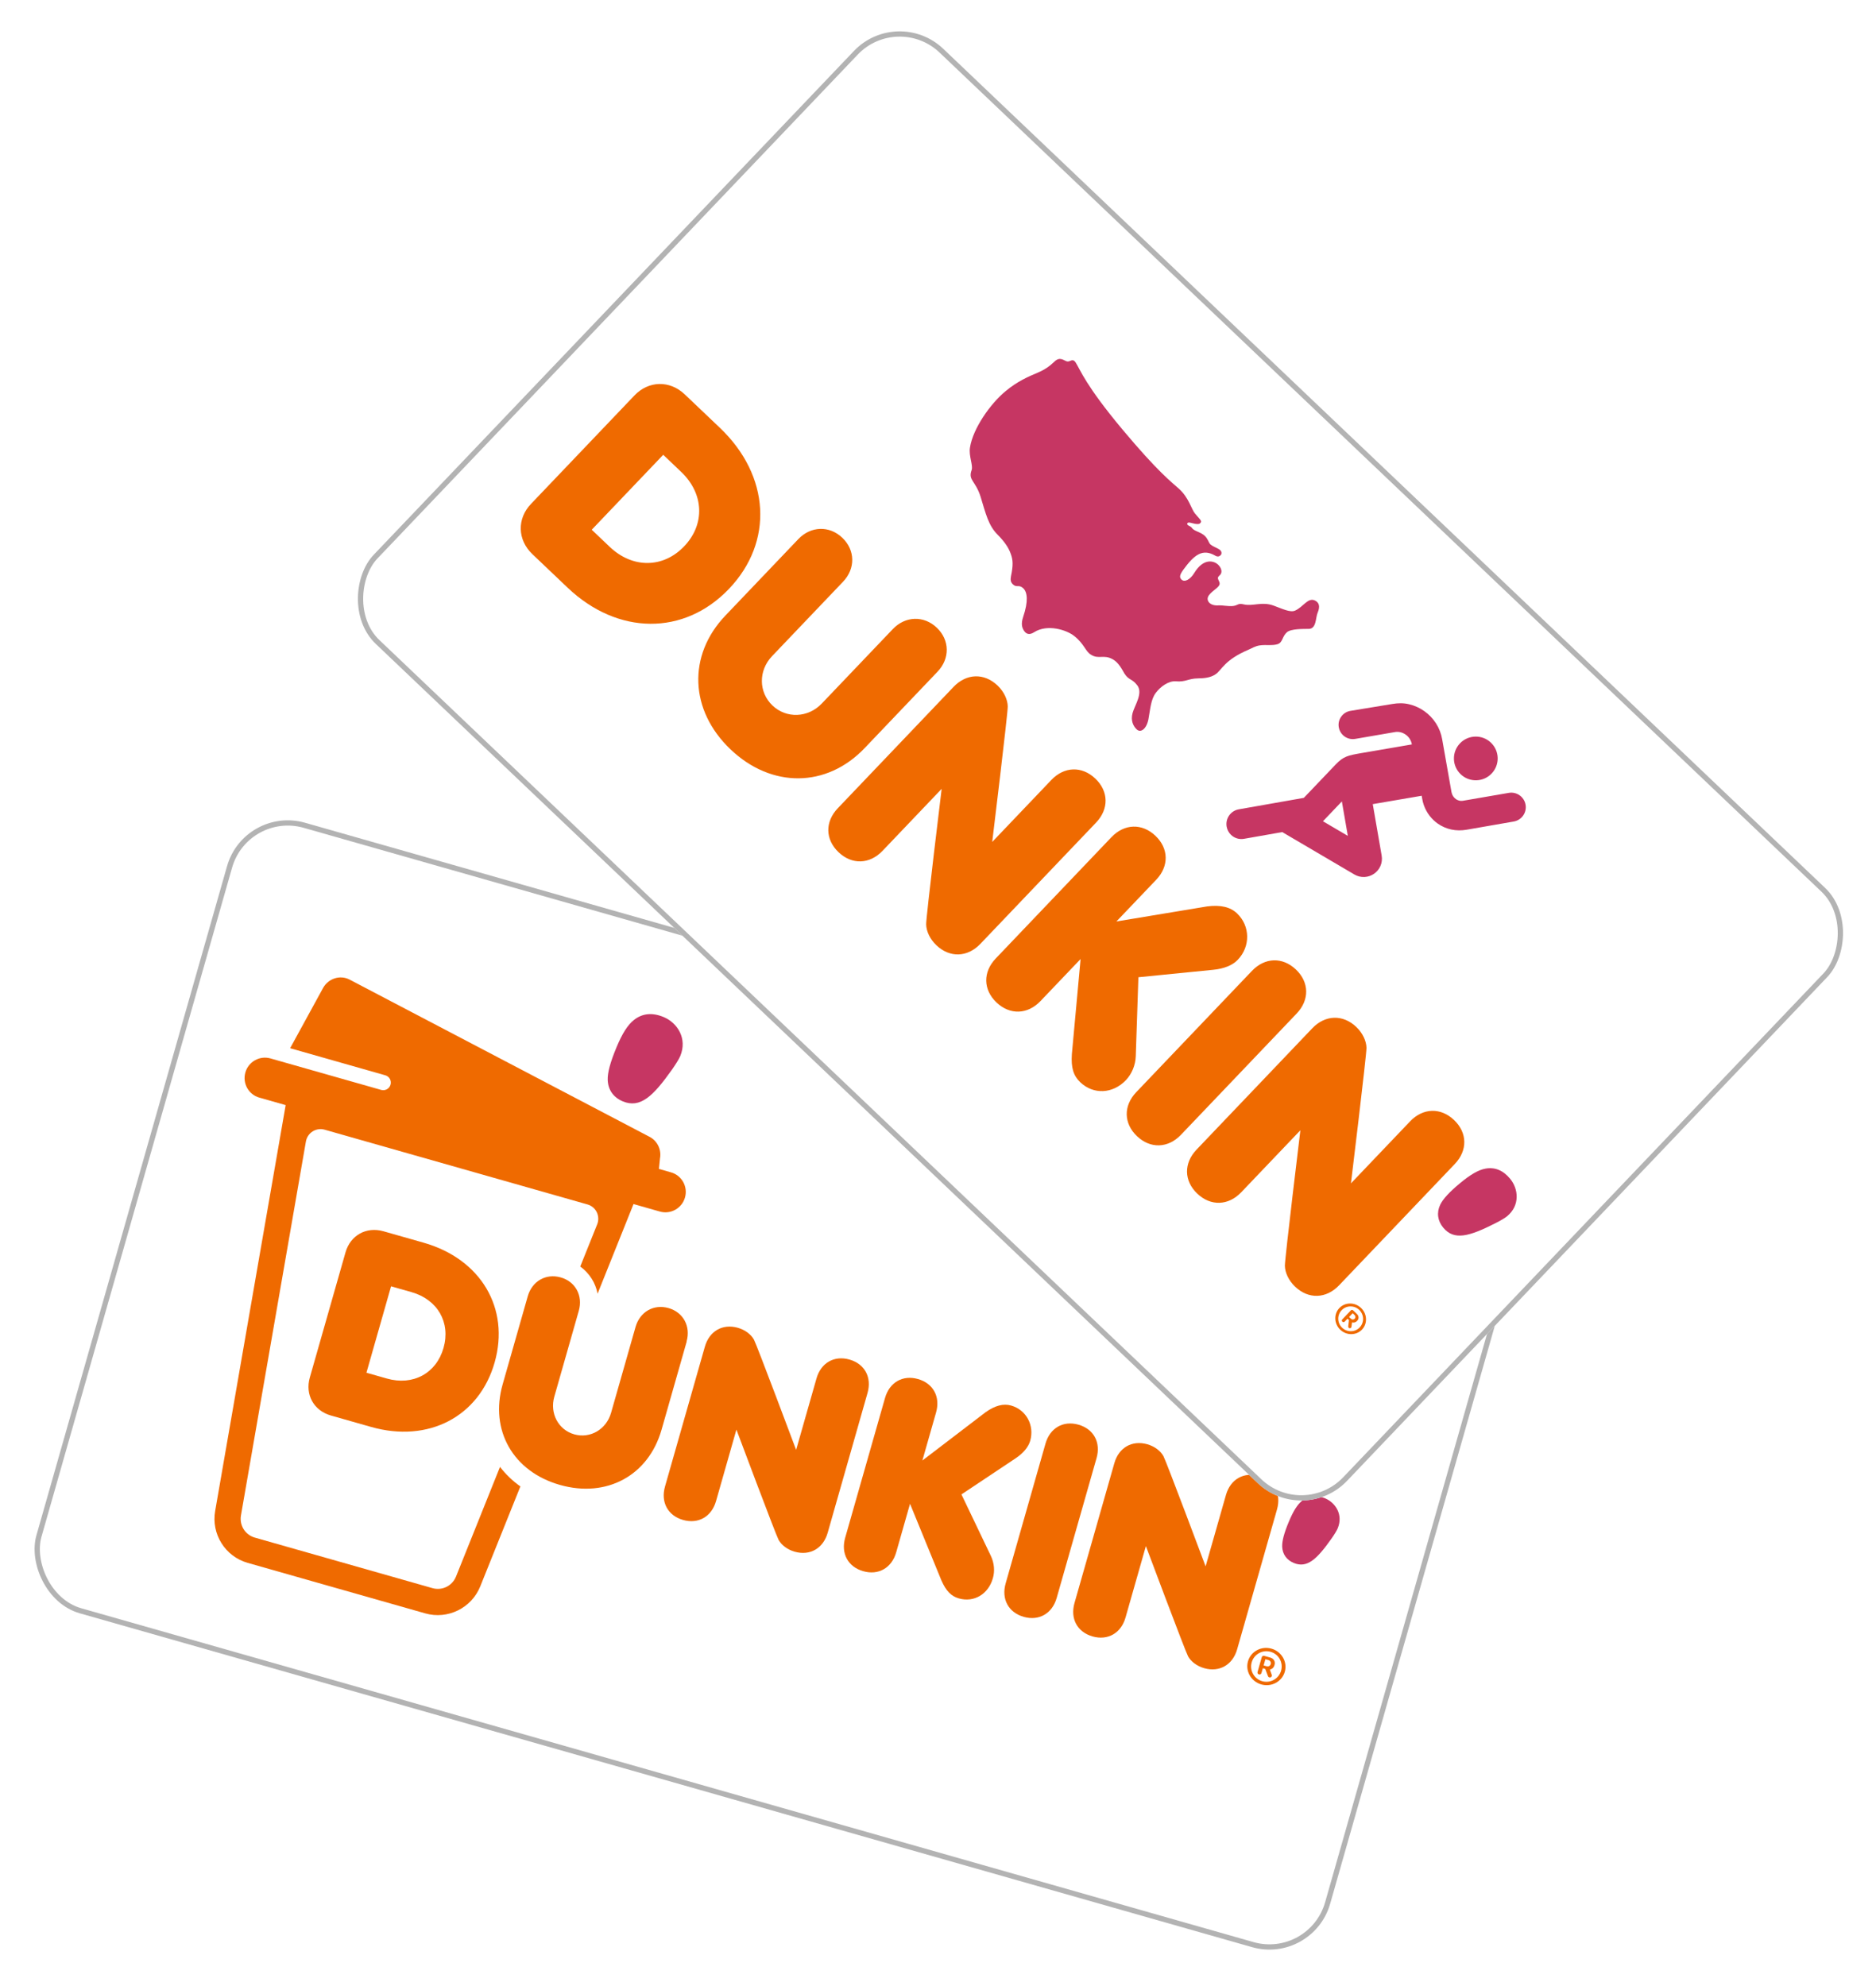 <svg width="136" height="144" viewBox="0 0 136 144" fill="none" xmlns="http://www.w3.org/2000/svg">
<g filter="url(#filter0_d_3090_16998)">
<rect width="97.495" height="59.586" rx="4.577" transform="matrix(0.962 0.274 -0.274 0.962 17.332 58.019)" fill="white"/>
<rect x="0.131" y="0.236" width="97.113" height="59.205" rx="4.386" transform="matrix(0.962 0.274 -0.274 0.962 17.402 57.992)" stroke="#B3B3B3" stroke-width="0.381"/>
</g>
<path d="M45.145 79.853C46.414 80.381 47.338 79.494 48.707 77.566C48.987 77.168 49.227 76.779 49.312 76.579C49.852 75.287 49.094 74.151 48.111 73.743C47.294 73.4 46.569 73.471 45.961 73.951C45.507 74.308 45.11 74.93 44.682 75.963C44.239 77.034 44.037 77.778 44.056 78.312C44.086 79.027 44.473 79.571 45.145 79.853Z" fill="#C63663"/>
<path d="M36.248 106.359L33.057 114.313C32.783 114.989 32.052 115.348 31.352 115.149L18.476 111.486C17.776 111.287 17.344 110.596 17.468 109.878L22.177 82.762C22.229 82.462 22.41 82.194 22.666 82.033C22.927 81.869 23.244 81.826 23.534 81.909L42.59 87.33C42.886 87.414 43.128 87.616 43.263 87.893C43.394 88.169 43.408 88.488 43.294 88.77L42.065 91.831C42.724 92.309 43.169 93.003 43.322 93.8L45.927 87.301L47.835 87.844C48.619 88.067 49.434 87.612 49.658 86.827C49.882 86.041 49.428 85.226 48.645 85.003L47.768 84.753L47.846 83.993C47.966 83.341 47.64 82.695 47.059 82.41L25.312 71.01C24.626 70.677 23.794 70.955 23.418 71.64L21.032 76.002L27.934 77.966C28.23 78.05 28.395 78.355 28.312 78.646C28.228 78.942 27.923 79.108 27.633 79.025L19.611 76.743C18.827 76.52 18.012 76.975 17.788 77.76C17.564 78.545 18.017 79.361 18.801 79.584L20.709 80.127L15.598 109.556C15.306 111.228 16.324 112.853 17.954 113.317L30.826 116.979C32.46 117.443 34.182 116.598 34.818 115.019L37.725 107.776C37.15 107.369 36.658 106.89 36.248 106.359Z" fill="#EF6A00"/>
<path d="M28.049 99.953L26.565 99.531L28.35 93.266L29.835 93.688C31.724 94.226 32.679 95.89 32.153 97.734C31.628 99.578 29.939 100.491 28.049 99.953ZM30.705 90.101L27.797 89.274C26.555 88.921 25.4 89.565 25.046 90.809L22.46 99.88C22.106 101.124 22.748 102.28 23.99 102.633L26.897 103.46C31.051 104.642 34.736 102.723 35.858 98.788C36.978 94.857 34.859 91.283 30.705 90.101Z" fill="#EF6A00"/>
<path d="M49.773 97.267C50.086 96.168 49.534 95.148 48.464 94.843C47.389 94.537 46.386 95.115 46.073 96.214L44.299 102.439C43.957 103.639 42.785 104.326 41.63 103.998C40.476 103.67 39.841 102.473 40.184 101.269L41.959 95.044C42.272 93.945 41.72 92.925 40.649 92.62C39.575 92.314 38.572 92.892 38.258 93.991L36.438 100.379C35.49 103.706 37.198 106.701 40.59 107.665C43.982 108.63 47.013 106.984 47.961 103.657L49.782 97.269L49.773 97.267Z" fill="#EF6A00"/>
<path d="M71.834 112.815L69.7 108.354L73.616 105.743C74.185 105.366 74.554 104.922 74.685 104.464C75.005 103.343 74.396 102.221 73.299 101.909C72.744 101.751 72.137 101.907 71.451 102.394L66.867 105.897L67.86 102.412C68.183 101.278 67.656 100.303 66.55 99.989C65.445 99.674 64.483 100.226 64.16 101.359L61.27 111.498C60.947 112.632 61.474 113.607 62.58 113.921C63.685 114.236 64.647 113.684 64.97 112.551L65.972 109.034L68.244 114.583C68.582 115.352 68.949 115.733 69.513 115.894C70.61 116.206 71.647 115.59 71.977 114.434C72.131 113.91 72.075 113.322 71.834 112.815Z" fill="#EF6A00"/>
<path d="M79.494 105.722C79.817 104.588 79.29 103.613 78.184 103.298C77.079 102.984 76.117 103.535 75.793 104.669L72.904 114.807C72.581 115.941 73.108 116.916 74.213 117.231C75.319 117.545 76.281 116.994 76.604 115.86L79.494 105.722Z" fill="#EF6A00"/>
<path d="M96.978 110.81C97.39 109.816 96.812 108.951 96.059 108.636C95.433 108.377 94.876 108.428 94.413 108.798C94.064 109.07 93.761 109.547 93.431 110.34C93.088 111.158 92.939 111.731 92.951 112.14C92.975 112.691 93.275 113.11 93.79 113.323C94.76 113.728 95.473 113.048 96.519 111.567C96.734 111.265 96.914 110.968 96.978 110.81Z" fill="#C63663"/>
<path d="M53.386 103.655L51.91 108.835C51.587 109.969 50.625 110.52 49.519 110.206C48.413 109.891 47.886 108.916 48.209 107.782L51.099 97.644C51.422 96.51 52.384 95.959 53.49 96.273C54.023 96.425 54.455 96.762 54.659 97.135C54.862 97.508 57.715 105.125 57.715 105.125L59.191 99.946C59.514 98.812 60.476 98.261 61.582 98.575C62.688 98.89 63.214 99.865 62.891 100.999L60.002 111.137C59.678 112.271 58.717 112.822 57.611 112.508C57.078 112.356 56.649 112.024 56.442 111.646C56.239 111.273 53.386 103.655 53.386 103.655Z" fill="#EF6A00"/>
<path d="M83.071 112.1L81.595 117.28C81.272 118.414 80.31 118.965 79.204 118.651C78.098 118.336 77.572 117.361 77.895 116.227L80.784 106.089C81.107 104.955 82.069 104.404 83.175 104.718C83.708 104.87 84.14 105.207 84.344 105.58C84.547 105.953 87.4 113.57 87.4 113.57L88.876 108.391C89.199 107.257 90.161 106.706 91.267 107.02C92.373 107.335 92.9 108.31 92.576 109.444L89.687 119.582C89.364 120.716 88.402 121.267 87.296 120.953C86.763 120.801 86.334 120.469 86.127 120.091C85.924 119.718 83.071 112.1 83.071 112.1Z" fill="#EF6A00"/>
<path d="M92.096 120.186L91.655 120.061C91.567 120.036 91.494 120.077 91.469 120.165L91.168 121.22C91.143 121.308 91.184 121.381 91.267 121.405C91.351 121.429 91.426 121.384 91.45 121.3L91.548 120.956L91.724 121.006L91.919 121.524C91.934 121.571 91.972 121.606 92.016 121.618C92.104 121.643 92.172 121.605 92.198 121.517C92.208 121.482 92.202 121.452 92.177 121.387L92.057 121.058L92.131 121.031C92.258 120.986 92.351 120.879 92.392 120.733C92.473 120.484 92.347 120.258 92.096 120.186ZM91.813 120.812L91.606 120.753L91.734 120.303L91.941 120.362C92.082 120.402 92.157 120.523 92.119 120.655C92.08 120.792 91.954 120.852 91.813 120.812Z" fill="#EF6A00"/>
<path d="M92.176 119.537C91.441 119.327 90.676 119.739 90.472 120.454C90.268 121.169 90.701 121.921 91.437 122.131C92.172 122.34 92.938 121.928 93.141 121.213C93.345 120.499 92.912 119.746 92.176 119.537ZM91.504 121.897C90.918 121.73 90.573 121.117 90.741 120.53C90.908 119.944 91.521 119.598 92.111 119.766C92.701 119.934 93.041 120.546 92.873 121.137C92.705 121.724 92.089 122.064 91.504 121.897Z" fill="#EF6A00"/>
<g filter="url(#filter1_d_3090_16998)">
<rect width="97.459" height="59.608" rx="4.577" transform="matrix(0.724 0.689 -0.69 0.724 64.682 0)" fill="white"/>
<rect x="0.007" y="0.27" width="97.077" height="59.227" rx="4.386" transform="matrix(0.724 0.689 -0.69 0.724 64.87 0.07)" stroke="#B3B3B3" stroke-width="0.381"/>
</g>
<path d="M88.383 39.831C88.567 39.944 88.602 40.138 88.488 40.257C88.402 40.347 88.272 40.39 88.103 40.291C87.173 39.749 86.571 40.234 85.794 41.296C85.511 41.685 85.502 41.848 85.626 41.995C85.86 42.274 86.295 42.002 86.561 41.569C87.261 40.405 88.043 40.663 88.336 40.971C88.599 41.25 88.595 41.531 88.452 41.681C88.337 41.801 88.235 41.847 88.332 42.053C88.444 42.275 88.463 42.378 88.291 42.558C88.019 42.843 87.349 43.177 87.603 43.619C87.729 43.825 88.015 43.925 88.37 43.892C88.563 43.875 89.027 43.973 89.382 43.94C89.781 43.891 89.715 43.713 90.195 43.827C90.823 43.968 91.493 43.605 92.321 43.907C92.954 44.137 93.529 44.427 93.88 44.275C94.479 44.016 94.823 43.285 95.338 43.546C95.595 43.677 95.738 43.927 95.519 44.434C95.368 44.777 95.443 45.591 94.879 45.598C94.493 45.602 93.601 45.583 93.299 45.838C92.939 46.153 93 46.583 92.618 46.706C92.237 46.829 91.772 46.73 91.329 46.795C90.99 46.843 90.743 47.009 90.495 47.115C88.769 47.847 88.574 48.575 88.139 48.877C87.777 49.133 87.319 49.183 86.844 49.188C86.131 49.196 85.963 49.465 85.233 49.399C84.711 49.361 84.133 49.782 83.793 50.231C83.425 50.71 83.392 51.422 83.255 52.15C83.118 52.849 82.699 53.164 82.406 52.886C82.16 52.652 81.952 52.254 82.109 51.688C82.267 51.123 82.874 50.271 82.451 49.697C82.061 49.183 81.844 49.348 81.514 48.833C81.355 48.568 81.113 48.052 80.673 47.805C80.006 47.427 79.65 47.831 79.087 47.467C78.676 47.219 78.613 46.701 77.878 46.116C77.312 45.663 75.929 45.233 74.972 45.837C74.74 45.988 74.46 46.066 74.24 45.742C74.098 45.521 73.999 45.255 74.173 44.734C74.561 43.588 74.478 42.937 74.185 42.658C73.862 42.35 73.709 42.634 73.432 42.37C73.263 42.209 73.242 42.046 73.291 41.779C73.455 40.991 73.441 40.605 73.276 40.162C73.127 39.734 72.843 39.292 72.318 38.764C71.655 38.105 71.459 37.232 71.088 36.02C70.717 34.838 70.168 34.829 70.437 34.085C70.558 33.742 70.221 33.079 70.317 32.455C70.533 31.059 71.803 29.265 72.898 28.363C73.763 27.641 74.552 27.306 75.239 27.016C75.737 26.803 76.084 26.562 76.442 26.217C76.858 25.812 77.138 26.165 77.363 26.207C77.587 26.248 77.754 25.95 77.974 26.274C78.337 26.848 78.689 27.927 81.362 31.129C83.942 34.214 84.935 34.959 85.473 35.442C86.195 36.102 86.374 36.93 86.623 37.224C86.919 37.591 87.147 37.752 87.048 37.886C86.978 37.991 86.89 38.021 86.636 37.98C86.382 37.938 86.125 37.808 86.071 37.956C86.017 38.105 86.315 38.132 86.409 38.279C86.599 38.573 87.207 38.552 87.508 39.067C87.618 39.229 87.654 39.407 87.776 39.494C87.96 39.641 88.153 39.69 88.383 39.831Z" fill="#C63663"/>
<path fill-rule="evenodd" clip-rule="evenodd" d="M108.082 53.845C107.448 53.241 106.444 53.265 105.839 53.899C105.235 54.533 105.259 55.536 105.894 56.14C106.528 56.743 107.532 56.719 108.136 56.085C108.74 55.452 108.716 54.449 108.082 53.845ZM102.353 53.975C102.305 53.697 102.152 53.44 101.912 53.27C101.673 53.1 101.4 53.031 101.123 53.079L98.246 53.575C97.912 53.632 97.587 53.522 97.358 53.304C97.203 53.157 97.093 52.96 97.054 52.733C96.957 52.172 97.334 51.639 97.896 51.542L100.931 51.044C101.348 50.972 101.748 50.965 102.161 51.065C102.554 51.159 102.923 51.326 103.256 51.562C103.592 51.8 103.875 52.095 104.096 52.439C104.327 52.798 104.48 53.191 104.551 53.609L105.228 57.443C105.27 57.647 105.381 57.823 105.541 57.937C105.649 58.015 105.829 58.099 106.069 58.058L109.377 57.488C109.951 57.389 110.497 57.775 110.596 58.348C110.695 58.922 110.31 59.467 109.735 59.566L106.314 60.161C105.948 60.224 105.566 60.223 105.209 60.145C104.85 60.066 104.518 59.92 104.222 59.711C104.117 59.636 104.018 59.555 103.925 59.467C103.507 59.068 103.207 58.53 103.106 57.935L103.065 57.697L99.518 58.305L100.164 62.039C100.208 62.3 100.175 62.564 100.068 62.804C99.969 63.025 99.811 63.215 99.61 63.353C99.41 63.492 99.176 63.572 98.933 63.586C98.671 63.602 98.412 63.539 98.184 63.405L92.956 60.331L90.185 60.819C89.831 60.882 89.487 60.766 89.246 60.536C89.083 60.381 88.968 60.176 88.926 59.939C88.821 59.348 89.216 58.785 89.807 58.681L94.521 57.85L96.827 55.432C97.403 54.829 97.724 54.773 98.716 54.599L98.817 54.582L102.353 53.975ZM97.278 58.108L95.907 59.546L97.71 60.606L97.278 58.108Z" fill="#C63663"/>
<path d="M52.188 31.019L49.642 28.596C48.556 27.562 47.023 27.594 45.996 28.671L38.494 36.537C37.467 37.614 37.509 39.146 38.595 40.18L41.141 42.603C44.78 46.068 49.595 46.106 52.848 42.695C56.101 39.289 55.83 34.487 52.188 31.019ZM44.201 39.649L42.898 38.409L48.08 32.976L49.382 34.216C51.037 35.791 51.128 38.009 49.601 39.609C48.075 41.21 45.855 41.224 44.201 39.649Z" fill="#EF6A00"/>
<path d="M67.968 48.7C68.877 47.747 68.853 46.407 67.913 45.512C66.974 44.618 65.63 44.661 64.724 45.612L59.575 51.01C58.582 52.052 57.012 52.116 55.999 51.152C54.989 50.19 54.974 48.619 55.968 47.577L61.117 42.178C62.026 41.225 62.002 39.885 61.062 38.99C60.122 38.096 58.779 38.139 57.872 39.09L52.586 44.633C49.835 47.518 49.988 51.507 52.962 54.337C55.932 57.165 59.93 57.128 62.681 54.243L67.968 48.7Z" fill="#EF6A00"/>
<path d="M82.337 76.577L82.528 70.856L87.951 70.316C88.737 70.239 89.353 69.99 89.734 69.589C90.662 68.617 90.636 67.138 89.678 66.225C89.19 65.761 88.484 65.597 87.52 65.719L80.934 66.812L83.818 63.788C84.755 62.805 84.733 61.523 83.763 60.6C82.794 59.678 81.511 59.717 80.574 60.7L72.185 69.496C71.248 70.479 71.27 71.761 72.24 72.684C73.209 73.606 74.492 73.567 75.429 72.584L78.337 69.536L77.704 76.44C77.638 77.408 77.816 77.997 78.311 78.468C79.273 79.383 80.668 79.318 81.626 78.314C82.056 77.857 82.315 77.228 82.337 76.577Z" fill="#EF6A00"/>
<path d="M94.003 73.484C94.94 72.501 94.918 71.219 93.948 70.296C92.979 69.373 91.696 69.412 90.759 70.395L82.37 79.191C81.433 80.174 81.455 81.456 82.425 82.379C83.394 83.302 84.677 83.262 85.614 82.279L94.003 73.484Z" fill="#EF6A00"/>
<path d="M109.257 88.184C110.21 87.395 110.082 86.192 109.471 85.462C108.966 84.853 108.366 84.61 107.692 84.732C107.186 84.824 106.62 85.146 105.86 85.775C105.072 86.429 104.609 86.93 104.404 87.356C104.136 87.93 104.218 88.521 104.632 89.018C105.418 89.961 106.509 89.651 108.375 88.707C108.76 88.515 109.107 88.308 109.257 88.184Z" fill="#C63663"/>
<path d="M68.265 57.197L63.98 61.69C63.042 62.673 61.76 62.713 60.79 61.79C59.821 60.867 59.798 59.585 60.736 58.602L69.127 49.803C70.064 48.82 71.347 48.781 72.317 49.704C72.785 50.15 73.046 50.726 73.057 51.219C73.066 51.708 71.931 61.045 71.931 61.045L76.216 56.552C77.154 55.569 78.437 55.53 79.406 56.453C80.376 57.376 80.398 58.657 79.461 59.641L71.072 68.436C70.135 69.419 68.852 69.459 67.882 68.536C67.414 68.09 67.15 67.516 67.142 67.021C67.128 66.526 68.265 57.197 68.265 57.197Z" fill="#EF6A00"/>
<path d="M94.27 81.952L89.985 86.445C89.048 87.428 87.765 87.468 86.796 86.545C85.826 85.622 85.804 84.34 86.741 83.357L95.132 74.558C96.07 73.576 97.352 73.536 98.322 74.459C98.79 74.905 99.052 75.481 99.063 75.974C99.071 76.463 97.937 85.8 97.937 85.8L102.222 81.307C103.159 80.324 104.442 80.285 105.411 81.208C106.381 82.131 106.403 83.412 105.466 84.395L97.078 93.191C96.14 94.174 94.857 94.214 93.888 93.291C93.419 92.845 93.156 92.271 93.147 91.776C93.138 91.281 94.27 81.952 94.27 81.952Z" fill="#EF6A00"/>
<path d="M98.369 95.272L98.099 95.014C98.044 94.962 97.976 94.964 97.925 95.017L97.313 95.659C97.261 95.713 97.263 95.781 97.315 95.83C97.366 95.879 97.437 95.875 97.486 95.824L97.686 95.615L97.794 95.718L97.74 96.164C97.734 96.204 97.748 96.243 97.775 96.269C97.829 96.32 97.892 96.319 97.944 96.265C97.964 96.244 97.971 96.22 97.978 96.164L98.015 95.882L98.078 95.891C98.187 95.907 98.294 95.866 98.378 95.777C98.53 95.629 98.524 95.418 98.369 95.272ZM97.928 95.61L97.801 95.489L98.062 95.215L98.189 95.336C98.276 95.418 98.284 95.534 98.208 95.615C98.131 95.695 98.017 95.695 97.928 95.61Z" fill="#EF6A00"/>
<path d="M98.668 94.834C98.216 94.403 97.51 94.407 97.095 94.842C96.68 95.277 96.71 95.982 97.162 96.413C97.614 96.843 98.321 96.839 98.736 96.404C99.151 95.969 99.12 95.264 98.668 94.834ZM97.298 96.27C96.938 95.928 96.919 95.356 97.26 94.999C97.6 94.642 98.172 94.628 98.535 94.973C98.895 95.316 98.914 95.887 98.57 96.247C98.23 96.604 97.661 96.616 97.298 96.27Z" fill="#EF6A00"/>
<defs>
<filter id="filter0_d_3090_16998" x="0.552" y="57.569" width="111.764" height="85.642" filterUnits="userSpaceOnUse" color-interpolation-filters="sRGB">
<feFlood flood-opacity="0" result="BackgroundImageFix"/>
<feColorMatrix in="SourceAlpha" type="matrix" values="0 0 0 0 0 0 0 0 0 0 0 0 0 0 0 0 0 0 127 0" result="hardAlpha"/>
<feMorphology radius="0.381" operator="dilate" in="SourceAlpha" result="effect1_dropShadow_3090_16998"/>
<feOffset dx="0.381" dy="0.381"/>
<feGaussianBlur stdDeviation="0.763"/>
<feComposite in2="hardAlpha" operator="out"/>
<feColorMatrix type="matrix" values="0 0 0 0 0 0 0 0 0 0 0 0 0 0 0 0 0 0 0.15 0"/>
<feBlend mode="normal" in2="BackgroundImageFix" result="effect1_dropShadow_3090_16998"/>
<feBlend mode="normal" in="SourceGraphic" in2="effect1_dropShadow_3090_16998" result="shape"/>
</filter>
<filter id="filter1_d_3090_16998" x="23.913" y="0.367" width="111.753" height="110.36" filterUnits="userSpaceOnUse" color-interpolation-filters="sRGB">
<feFlood flood-opacity="0" result="BackgroundImageFix"/>
<feColorMatrix in="SourceAlpha" type="matrix" values="0 0 0 0 0 0 0 0 0 0 0 0 0 0 0 0 0 0 127 0" result="hardAlpha"/>
<feMorphology radius="0.381" operator="dilate" in="SourceAlpha" result="effect1_dropShadow_3090_16998"/>
<feOffset dx="0.381" dy="0.381"/>
<feGaussianBlur stdDeviation="0.763"/>
<feComposite in2="hardAlpha" operator="out"/>
<feColorMatrix type="matrix" values="0 0 0 0 0 0 0 0 0 0 0 0 0 0 0 0 0 0 0.15 0"/>
<feBlend mode="normal" in2="BackgroundImageFix" result="effect1_dropShadow_3090_16998"/>
<feBlend mode="normal" in="SourceGraphic" in2="effect1_dropShadow_3090_16998" result="shape"/>
</filter>
</defs>
</svg>
